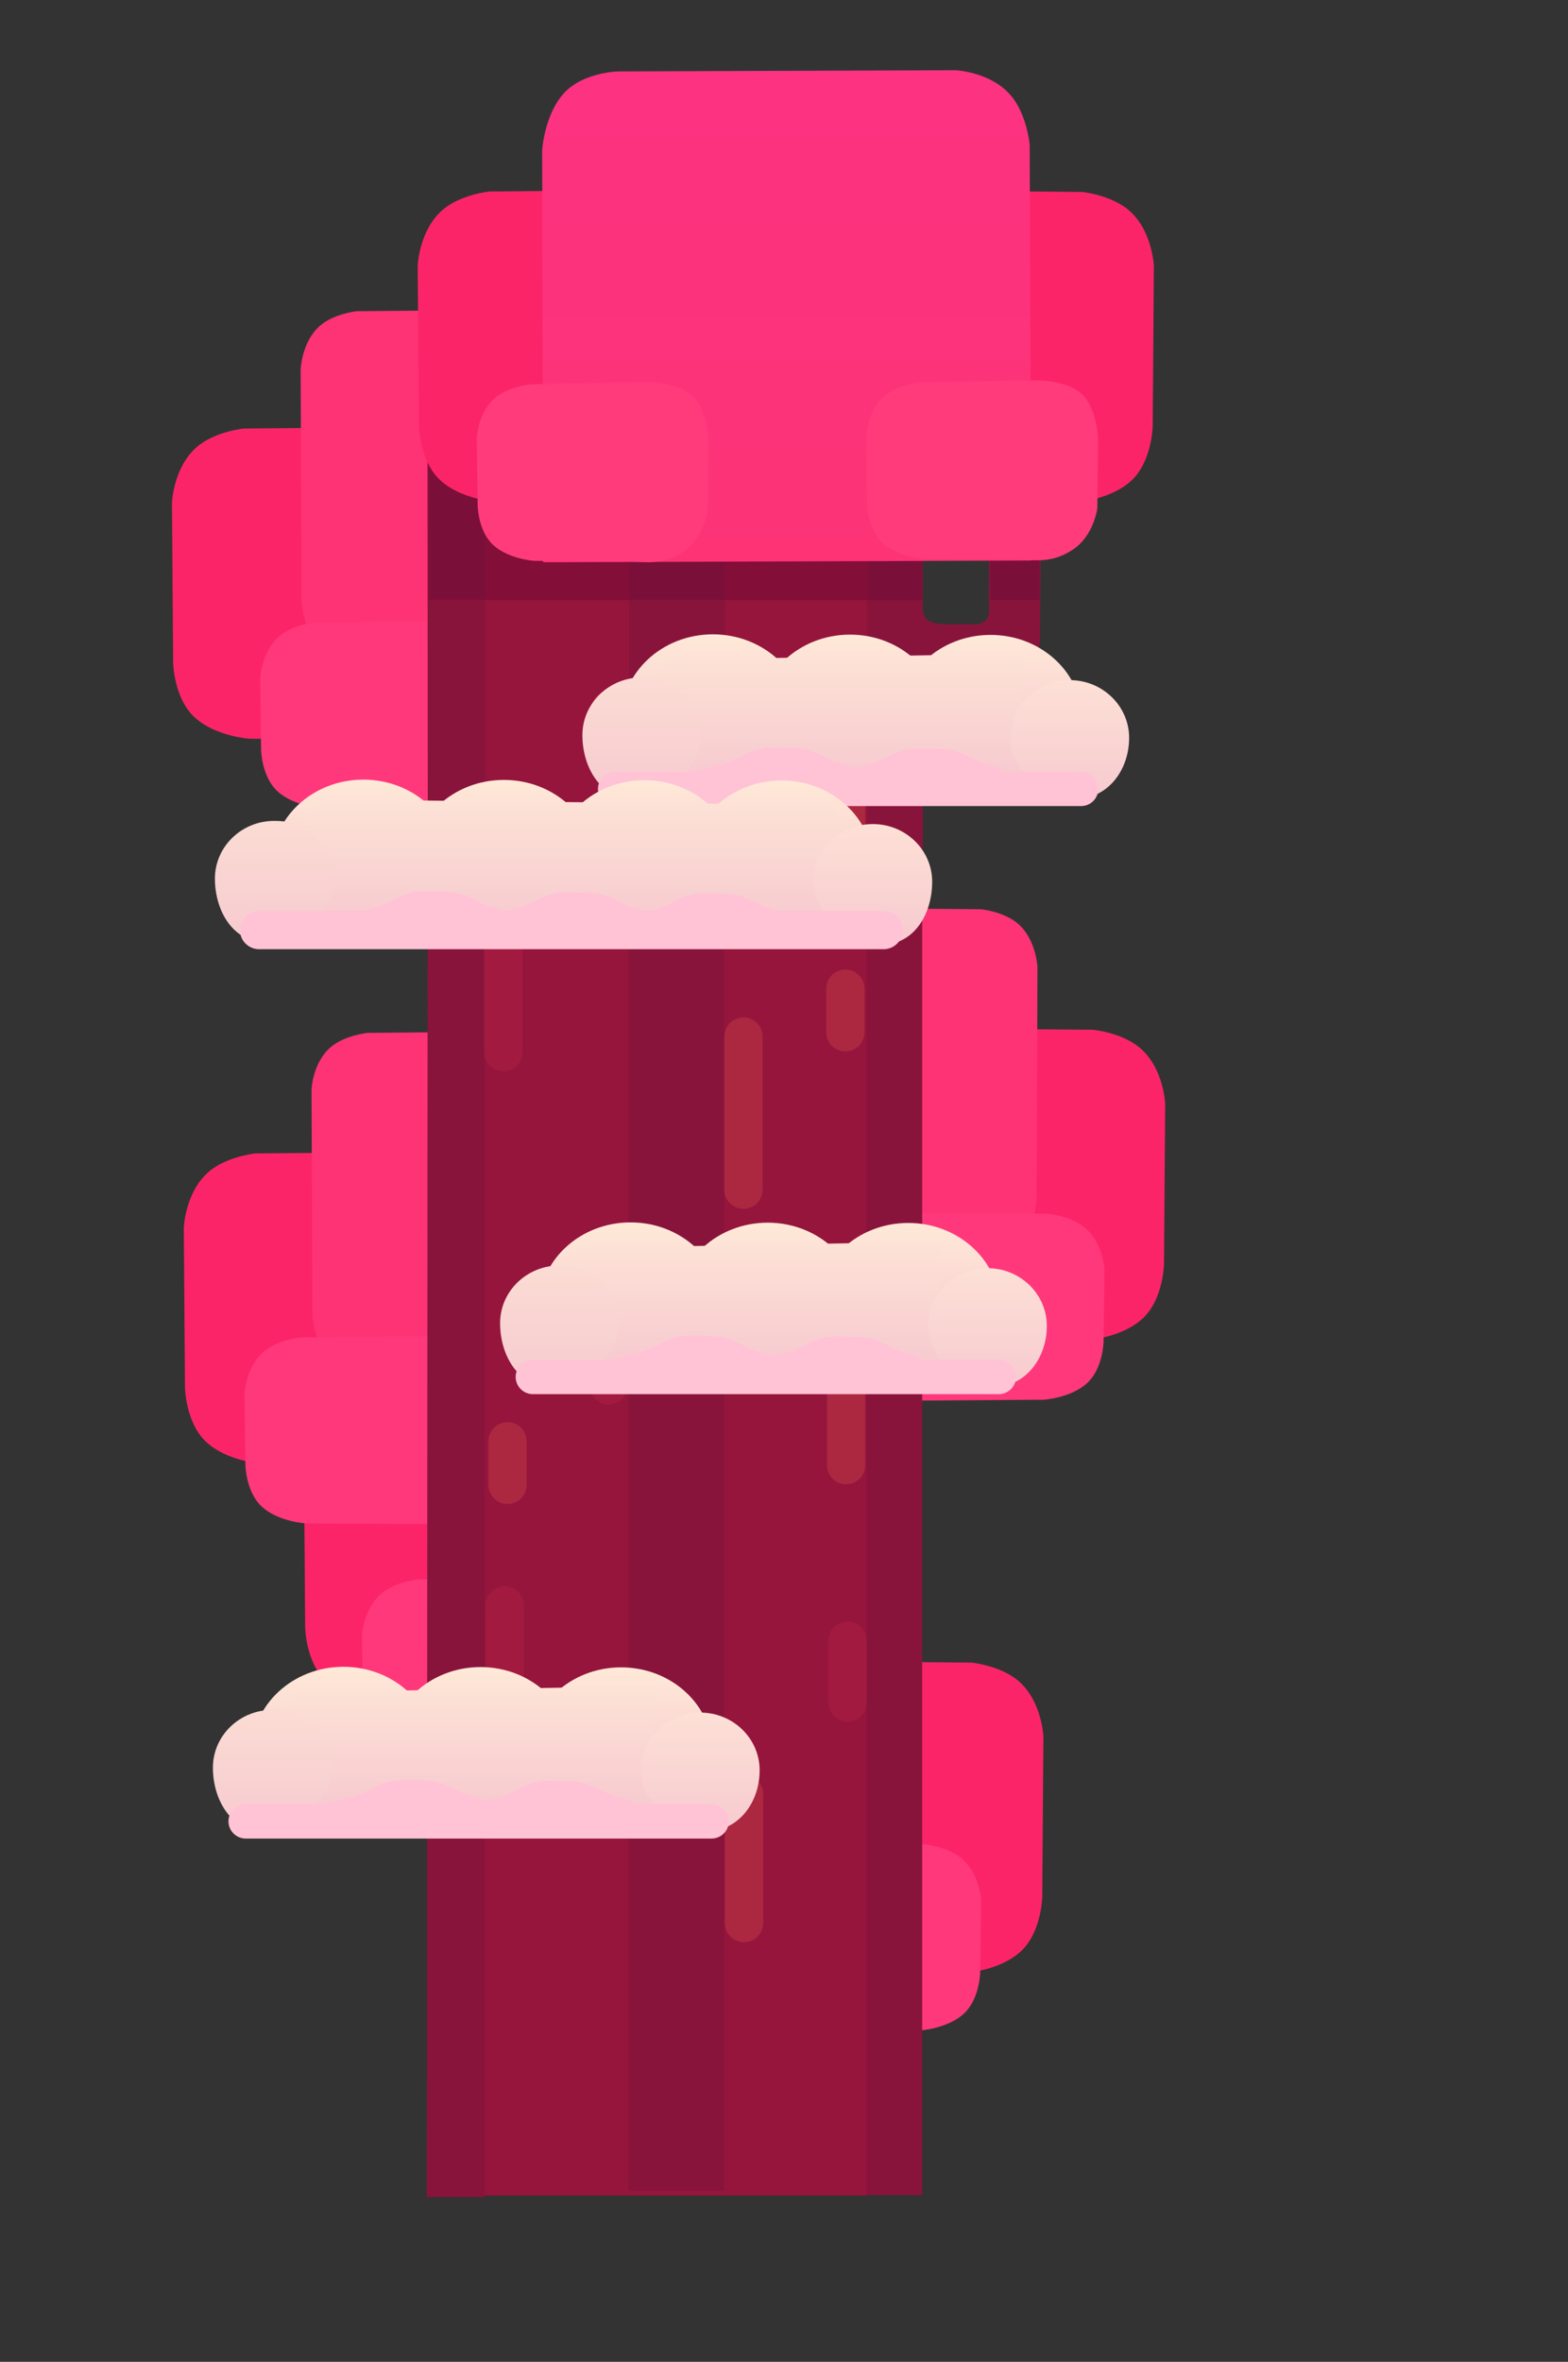 <svg version="1.1" xmlns="http://www.w3.org/2000/svg" xmlns:xlink="http://www.w3.org/1999/xlink" width="409.91" height="617.117" viewBox="0,0,409.91,617.117"><rect x="0" y="0" width="409.91" height="617.117" fill="#333333" stroke="none"/><defs><linearGradient x1="399.901" y1="-60.478" x2="399.901" y2="68.088" gradientUnits="userSpaceOnUse" id="color-1"><stop offset="0" stop-color="#fd3281"/><stop offset="1" stop-color="#fd3376"/></linearGradient><linearGradient x1="453.194" y1="87.063" x2="453.194" y2="116.13" gradientUnits="userSpaceOnUse" id="color-2"><stop offset="0" stop-color="#ffe9d8"/><stop offset="1" stop-color="#f7cbd0"/></linearGradient><linearGradient x1="416.455" y1="86.988" x2="416.455" y2="116.055" gradientUnits="userSpaceOnUse" id="color-3"><stop offset="0" stop-color="#ffe9d8"/><stop offset="1" stop-color="#f7cbd0"/></linearGradient><linearGradient x1="380.604" y1="86.913" x2="380.604" y2="115.98" gradientUnits="userSpaceOnUse" id="color-4"><stop offset="0" stop-color="#ffe9d8"/><stop offset="1" stop-color="#f7cbd0"/></linearGradient><linearGradient x1="342.266" y1="91.437" x2="342.266" y2="122.679" gradientUnits="userSpaceOnUse" id="color-5"><stop offset="0" stop-color="#fde3d6"/><stop offset="1" stop-color="#f7cbd0"/></linearGradient><linearGradient x1="473.896" y1="98.88" x2="473.896" y2="129.04" gradientUnits="userSpaceOnUse" id="color-6"><stop offset="0" stop-color="#fde0d6"/><stop offset="1" stop-color="#f7cbd0"/></linearGradient><linearGradient x1="362.015" y1="98.18" x2="362.015" y2="128.34" gradientUnits="userSpaceOnUse" id="color-7"><stop offset="0" stop-color="#fbdcd4"/><stop offset="1" stop-color="#f7cbd0"/></linearGradient><linearGradient x1="431.677" y1="240.714" x2="431.677" y2="269.782" gradientUnits="userSpaceOnUse" id="color-8"><stop offset="0" stop-color="#ffe9d8"/><stop offset="1" stop-color="#f7cbd0"/></linearGradient><linearGradient x1="394.939" y1="240.64" x2="394.939" y2="269.707" gradientUnits="userSpaceOnUse" id="color-9"><stop offset="0" stop-color="#ffe9d8"/><stop offset="1" stop-color="#f7cbd0"/></linearGradient><linearGradient x1="359.087" y1="240.565" x2="359.087" y2="269.632" gradientUnits="userSpaceOnUse" id="color-10"><stop offset="0" stop-color="#ffe9d8"/><stop offset="1" stop-color="#f7cbd0"/></linearGradient><linearGradient x1="320.75" y1="245.089" x2="320.75" y2="276.331" gradientUnits="userSpaceOnUse" id="color-11"><stop offset="0" stop-color="#fde3d6"/><stop offset="1" stop-color="#f7cbd0"/></linearGradient><linearGradient x1="452.38" y1="252.531" x2="452.38" y2="282.692" gradientUnits="userSpaceOnUse" id="color-12"><stop offset="0" stop-color="#fde0d6"/><stop offset="1" stop-color="#f7cbd0"/></linearGradient><linearGradient x1="340.499" y1="251.831" x2="340.499" y2="281.992" gradientUnits="userSpaceOnUse" id="color-13"><stop offset="0" stop-color="#fbdcd4"/><stop offset="1" stop-color="#f7cbd0"/></linearGradient><linearGradient x1="398.555" y1="125.102" x2="398.555" y2="154.169" gradientUnits="userSpaceOnUse" id="color-14"><stop offset="0" stop-color="#ffe9d8"/><stop offset="1" stop-color="#f7cbd0"/></linearGradient><linearGradient x1="362.703" y1="125.028" x2="362.703" y2="154.095" gradientUnits="userSpaceOnUse" id="color-15"><stop offset="0" stop-color="#ffe9d8"/><stop offset="1" stop-color="#f7cbd0"/></linearGradient><linearGradient x1="325.965" y1="124.953" x2="325.965" y2="154.02" gradientUnits="userSpaceOnUse" id="color-16"><stop offset="0" stop-color="#ffe9d8"/><stop offset="1" stop-color="#f7cbd0"/></linearGradient><linearGradient x1="289.226" y1="124.878" x2="289.226" y2="153.945" gradientUnits="userSpaceOnUse" id="color-17"><stop offset="0" stop-color="#ffe9d8"/><stop offset="1" stop-color="#f7cbd0"/></linearGradient><linearGradient x1="324.366" y1="129.552" x2="324.366" y2="160.794" gradientUnits="userSpaceOnUse" id="color-18"><stop offset="0" stop-color="#fde3d6"/><stop offset="1" stop-color="#f7cbd0"/></linearGradient><linearGradient x1="422.411" y1="136.489" x2="422.411" y2="166.649" gradientUnits="userSpaceOnUse" id="color-19"><stop offset="0" stop-color="#fde0d6"/><stop offset="1" stop-color="#f7cbd0"/></linearGradient><linearGradient x1="265.948" y1="135.658" x2="265.948" y2="165.819" gradientUnits="userSpaceOnUse" id="color-20"><stop offset="0" stop-color="#fbdcd4"/><stop offset="1" stop-color="#f7cbd0"/></linearGradient><linearGradient x1="356.602" y1="356.831" x2="356.602" y2="385.899" gradientUnits="userSpaceOnUse" id="color-21"><stop offset="0" stop-color="#ffe9d8"/><stop offset="1" stop-color="#f7cbd0"/></linearGradient><linearGradient x1="319.864" y1="356.757" x2="319.864" y2="385.824" gradientUnits="userSpaceOnUse" id="color-22"><stop offset="0" stop-color="#ffe9d8"/><stop offset="1" stop-color="#f7cbd0"/></linearGradient><linearGradient x1="284.012" y1="356.682" x2="284.012" y2="385.749" gradientUnits="userSpaceOnUse" id="color-23"><stop offset="0" stop-color="#ffe9d8"/><stop offset="1" stop-color="#f7cbd0"/></linearGradient><linearGradient x1="245.675" y1="361.206" x2="245.675" y2="392.448" gradientUnits="userSpaceOnUse" id="color-24"><stop offset="0" stop-color="#fde3d6"/><stop offset="1" stop-color="#f7cbd0"/></linearGradient><linearGradient x1="377.305" y1="368.649" x2="377.305" y2="398.809" gradientUnits="userSpaceOnUse" id="color-25"><stop offset="0" stop-color="#fde0d6"/><stop offset="1" stop-color="#f7cbd0"/></linearGradient><linearGradient x1="265.424" y1="367.948" x2="265.424" y2="398.109" gradientUnits="userSpaceOnUse" id="color-26"><stop offset="0" stop-color="#fbdcd4"/><stop offset="1" stop-color="#f7cbd0"/></linearGradient></defs><g transform="translate(-194.242,78.829)"><g data-paper-data="{&quot;isPaintingLayer&quot;:true}" fill-rule="nonzero" stroke-linejoin="miter" stroke-miterlimit="10" stroke-dasharray="" stroke-dashoffset="0" style="mix-blend-mode: normal"><path d="" data-paper-data="{&quot;origPos&quot;:null,&quot;index&quot;:null}" fill="#9e233c" stroke="none" stroke-width="0" stroke-linecap="butt"/><path d="" data-paper-data="{&quot;origPos&quot;:null}" fill="#95153c" stroke="none" stroke-width="0" stroke-linecap="butt"/><path d="" data-paper-data="{&quot;origPos&quot;:null}" fill="#88143c" stroke="none" stroke-width="0" stroke-linecap="butt"/><path d="" data-paper-data="{&quot;origPos&quot;:null}" fill="#88143c" stroke="none" stroke-width="0" stroke-linecap="butt"/><path d="" data-paper-data="{&quot;origPos&quot;:null}" fill="#830e37" stroke="none" stroke-width="0" stroke-linecap="butt"/><path d="" data-paper-data="{&quot;origPos&quot;:null}" fill="#7a1039" stroke="none" stroke-width="0" stroke-linecap="butt"/><path d="" data-paper-data="{&quot;origPos&quot;:null}" fill="#7a1039" stroke="none" stroke-width="0" stroke-linecap="butt"/><path d="" data-paper-data="{&quot;origPos&quot;:null}" fill="#7a1039" stroke="none" stroke-width="0" stroke-linecap="butt"/><path d="M311.219,114.542l-51.722,-0.351c0,0 -9.097,-0.564 -14.547,-5.749c-5.293,-5.035 -5.446,-14.154 -5.446,-14.154l-0.303,-41.743c0,0 0.325,-9.107 6.354,-14.457c4.739,-4.204 12.451,-4.945 12.451,-4.945l47.169,-0.41l10.601,15.025l-0.249,55.014z" data-paper-data="{&quot;origPos&quot;:null,&quot;origRot&quot;:0,&quot;index&quot;:null}" fill="#fc2468" stroke="none" stroke-width="0" stroke-linecap="butt"/><path d="M329.229,93.832l-40.5,-0.275c0,0 -7.123,-0.441 -11.391,-4.499c-4.144,-3.94 -4.265,-11.077 -4.265,-11.077l-0.237,-60.313c0,0 0.254,-7.128 4.975,-11.314c3.71,-3.29 9.749,-3.87 9.749,-3.87l36.935,-0.321l8.301,11.759l-0.195,46.647z" data-paper-data="{&quot;origPos&quot;:null,&quot;origRot&quot;:0,&quot;index&quot;:null}" fill="#fd3376" stroke="none" stroke-width="0" stroke-linecap="butt"/><path d="M321.806,132.548l-43.656,-0.267c0,0 -7.123,-0.429 -11.391,-4.378c-4.144,-3.834 -4.265,-10.778 -4.265,-10.778l-0.237,-18.659c0,0 0.254,-6.935 4.975,-11.008c3.71,-3.201 9.749,-3.765 9.749,-3.765l41.323,-0.312l3.913,11.441l-0.195,28.765z" data-paper-data="{&quot;origPos&quot;:null,&quot;origRot&quot;:0,&quot;index&quot;:null}" fill="#ff387b" stroke="none" stroke-width="0" stroke-linecap="butt"/><g data-paper-data="{&quot;origPos&quot;:null,&quot;index&quot;:null}" stroke-width="0" stroke-linecap="butt"><path d="M320.466,168.423v-128.03h100.852v128.03z" data-paper-data="{&quot;origPos&quot;:null}" fill="#95153c" stroke="#95153c"/><path d="M420.884,165.042v-124.668h14.606v124.668z" data-paper-data="{&quot;origPos&quot;:null}" fill="#88143c" stroke="none"/><path d="M306.101,166.901l-0.111,-126.888h15.106v126.888z" data-paper-data="{&quot;origPos&quot;:null}" fill="#88143c" stroke="none"/><path d="M358.719,164.622v-124.668h25.039v124.668z" data-paper-data="{&quot;origPos&quot;:null}" fill="#88143c" stroke="none"/></g><path d="M446.278,98.792c0,0 -5.619,0.146 -8.322,3.256c-2.703,3.11 -2.605,9.56 -2.605,9.56l-8.651,-5.143l0.262,-21.198l8.287,-6.213c0,0 0.113,2.849 1.181,3.918c1.068,1.068 4.043,1.307 4.043,1.307h9.177c0,0 1.486,-0.241 2.167,-0.861c0.682,-0.621 0.936,-1.965 0.936,-1.965l0.049,-15.426l13.491,-2.048l-0.17,24.809c0,0 -0.52,4.157 -3.001,6.488c-2.481,2.331 -7.286,3.175 -7.286,3.175z" data-paper-data="{&quot;origPos&quot;:null,&quot;index&quot;:null}" fill="#88143c" stroke="none" stroke-width="0" stroke-linecap="butt"/><path d="M419.561,40.952l-0.249,-55.014l10.601,-15.025l47.169,0.41c0,0 7.712,0.74 12.451,4.945c6.029,5.349 6.354,14.457 6.354,14.457l-0.303,41.743c0,0 -0.154,9.119 -5.446,14.154c-5.45,5.185 -14.547,5.749 -14.547,5.749l-51.722,0.351z" data-paper-data="{&quot;origPos&quot;:null,&quot;origRot&quot;:0,&quot;index&quot;:null}" fill="#fc2468" stroke="none" stroke-width="0" stroke-linecap="butt"/><path d="M390.687,425.218l-0.249,-55.014l10.601,-15.025l47.169,0.41c0,0 7.712,0.74 12.451,4.945c6.029,5.349 6.354,14.457 6.354,14.457l-0.303,41.743c0,0 -0.154,9.119 -5.446,14.154c-5.45,5.185 -14.547,5.749 -14.547,5.749l-51.722,0.351z" data-paper-data="{&quot;origPos&quot;:null,&quot;origRot&quot;:0,&quot;index&quot;:null}" fill="#fc2468" stroke="none" stroke-width="0" stroke-linecap="butt"/><path d="M390.96,442.993l-0.195,-28.765l8.301,-11.441l36.935,0.312c0,0 6.039,0.564 9.749,3.765c4.721,4.073 4.975,11.008 4.975,11.008l-0.237,18.659c0,0 -0.12,6.944 -4.265,10.778c-4.268,3.948 -11.391,4.378 -11.391,4.378l-40.5,0.267z" data-paper-data="{&quot;origPos&quot;:null,&quot;origRot&quot;:0,&quot;index&quot;:null}" fill="#ff387b" stroke="none" stroke-width="0" stroke-linecap="butt"/><path d="M345.732,366.635l-51.722,-0.351c0,0 -9.097,-0.564 -14.547,-5.749c-5.293,-5.035 -5.446,-14.154 -5.446,-14.154l-0.303,-41.743c0,0 0.325,-9.107 6.354,-14.457c4.739,-4.204 12.451,-4.945 12.451,-4.945l47.169,-0.41l10.601,15.025l-0.249,55.014z" data-paper-data="{&quot;origPos&quot;:null,&quot;origRot&quot;:0,&quot;index&quot;:null}" fill="#fc2468" stroke="none" stroke-width="0" stroke-linecap="butt"/><path d="M314.314,303.94l-51.722,-0.351c0,0 -9.097,-0.564 -14.547,-5.749c-5.293,-5.035 -5.446,-14.154 -5.446,-14.154l-0.303,-41.743c0,0 0.325,-9.107 6.354,-14.457c4.739,-4.204 12.451,-4.945 12.451,-4.945l47.169,-0.41l10.601,15.025l-0.249,55.014z" data-paper-data="{&quot;origPos&quot;:null,&quot;origRot&quot;:0,&quot;index&quot;:null}" fill="#fc2468" stroke="none" stroke-width="0" stroke-linecap="butt"/><path d="M345.293,382.704l-40.5,-0.267c0,0 -7.123,-0.429 -11.391,-4.378c-4.144,-3.834 -4.265,-10.778 -4.265,-10.778l-0.237,-18.659c0,0 0.254,-6.935 4.975,-11.008c3.71,-3.201 9.749,-3.765 9.749,-3.765l36.935,-0.312l8.301,11.441l-0.195,28.765z" data-paper-data="{&quot;origPos&quot;:null,&quot;origRot&quot;:0,&quot;index&quot;:null}" fill="#ff387b" stroke="none" stroke-width="0" stroke-linecap="butt"/><path d="M332.076,279.924l-40.5,-0.267c0,0 -7.123,-0.429 -11.391,-4.378c-4.144,-3.834 -4.265,-10.778 -4.265,-10.778l-0.237,-58.682c0,0 0.254,-6.935 4.975,-11.008c3.71,-3.201 9.749,-3.765 9.749,-3.765l36.935,-0.312l8.301,11.441l-0.195,45.385z" data-paper-data="{&quot;origPos&quot;:null,&quot;origRot&quot;:0,&quot;index&quot;:null}" fill="#fd3376" stroke="none" stroke-width="0" stroke-linecap="butt"/><path d="M314.558,319.467l-40.5,-0.267c0,0 -7.123,-0.429 -11.391,-4.378c-4.144,-3.834 -4.265,-10.778 -4.265,-10.778l-0.237,-18.659c0,0 0.254,-6.935 4.975,-11.008c3.71,-3.201 9.749,-3.765 9.749,-3.765l41.323,-0.312l3.913,11.441l-0.195,28.765z" data-paper-data="{&quot;origPos&quot;:null,&quot;origRot&quot;:0,&quot;index&quot;:null}" fill="#ff387b" stroke="none" stroke-width="0" stroke-linecap="butt"/><path d="M422.523,259.873l-0.249,-55.014l10.601,-15.025l47.169,0.41c0,0 7.712,0.74 12.451,4.945c6.029,5.349 6.354,14.457 6.354,14.457l-0.303,41.743c0,0 -0.154,9.119 -5.446,14.154c-5.45,5.185 -14.547,5.749 -14.547,5.749l-51.722,0.351z" data-paper-data="{&quot;origPos&quot;:null,&quot;origRot&quot;:0,&quot;index&quot;:null}" fill="#fc2468" stroke="none" stroke-width="0" stroke-linecap="butt"/><path d="M405.696,216.842l-0.195,-46.647l8.301,-11.759l36.935,0.321c0,0 6.039,0.579 9.749,3.87c4.721,4.187 4.975,11.314 4.975,11.314l-0.237,60.313c0,0 -0.12,7.137 -4.265,11.077c-4.268,4.058 -11.391,4.499 -11.391,4.499l-40.5,0.275z" data-paper-data="{&quot;origPos&quot;:null,&quot;origRot&quot;:0,&quot;index&quot;:null}" fill="#fd3376" stroke="none" stroke-width="0" stroke-linecap="butt"/><path d="M423.214,278.208l-0.195,-28.765l3.913,-11.441l41.323,0.312c0,0 6.039,0.564 9.749,3.765c4.721,4.073 4.975,11.008 4.975,11.008l-0.237,18.659c0,0 -0.12,6.944 -4.265,10.778c-4.268,3.948 -11.391,4.378 -11.391,4.378l-40.5,0.267z" data-paper-data="{&quot;origPos&quot;:null,&quot;origRot&quot;:0,&quot;index&quot;:null}" fill="#ff387b" stroke="none" stroke-width="0" stroke-linecap="butt"/><g data-paper-data="{&quot;origPos&quot;:null,&quot;index&quot;:null}" stroke-width="0" stroke-linecap="butt"><path d="M320.302,494.848v-336.939h100.852v336.939z" data-paper-data="{&quot;origPos&quot;:null}" fill="#95153c" stroke="#95153c"/><path d="M420.719,494.72v-336.863h14.606v336.863z" data-paper-data="{&quot;origPos&quot;:null}" fill="#88143c" stroke="none"/><path d="M305.825,495.239l0.219,-342.863h14.887v342.863z" data-paper-data="{&quot;origPos&quot;:null}" fill="#88143c" stroke="none"/><path d="M358.554,493.586v-336.863h25.039v336.863z" data-paper-data="{&quot;origPos&quot;:null}" fill="#88143c" stroke="none"/></g><path d="M415.455,110.536v30.037" data-paper-data="{&quot;origPos&quot;:null,&quot;index&quot;:null}" fill="none" stroke="#ac2841" stroke-width="10" stroke-linecap="round"/><path d="M388.604,192.012v40.012" data-paper-data="{&quot;origPos&quot;:null,&quot;index&quot;:null}" fill="none" stroke="#ac2841" stroke-width="10" stroke-linecap="round"/><path d="M415.43,304v-25.287" data-paper-data="{&quot;origPos&quot;:null,&quot;index&quot;:null}" fill="none" stroke="#ac2841" stroke-width="10" stroke-linecap="round"/><path d="M325.861,196.123v-30.037" data-paper-data="{&quot;origPos&quot;:null,&quot;index&quot;:null}" fill="none" stroke="#a31a40" stroke-width="10" stroke-linecap="round"/><path d="M353.357,253.1v30.037" data-paper-data="{&quot;origPos&quot;:null,&quot;index&quot;:null}" fill="none" stroke="#a31a40" stroke-width="10" stroke-linecap="round"/><path d="M326.177,374.279v-33.648" data-paper-data="{&quot;origPos&quot;:null,&quot;index&quot;:null}" fill="none" stroke="#a31a40" stroke-width="10" stroke-linecap="round"/><path d="M388.749,389.991v33.648" data-paper-data="{&quot;origPos&quot;:null,&quot;index&quot;:null}" fill="none" stroke="#ac2841" stroke-width="10" stroke-linecap="round"/><path d="M415.8,349.839v16.214" data-paper-data="{&quot;origPos&quot;:null,&quot;index&quot;:null}" fill="none" stroke="#a31a40" stroke-width="10" stroke-linecap="round"/><path d="M326.926,297.765v11.383" data-paper-data="{&quot;origPos&quot;:null,&quot;index&quot;:null}" fill="none" stroke="#ac2841" stroke-width="10" stroke-linecap="round"/><path d="M415.238,179.509v11.383" data-paper-data="{&quot;origPos&quot;:null,&quot;index&quot;:null}" fill="none" stroke="#ac2841" stroke-width="10" stroke-linecap="round"/><path d="M353.833,117.9v-11.383" data-paper-data="{&quot;origPos&quot;:null,&quot;index&quot;:null}" fill="none" stroke="#ac2841" stroke-width="10" stroke-linecap="round"/><path d="M306.213,77.952v-37.516h129.114v37.516z" data-paper-data="{&quot;origPos&quot;:null,&quot;index&quot;:null}" fill="#830e37" stroke="none" stroke-width="0" stroke-linecap="butt"/><path d="M453.099,65.892h12.97v12.002h-12.97z" data-paper-data="{&quot;origPos&quot;:null,&quot;origRot&quot;:0,&quot;index&quot;:null}" fill="#7a1039" stroke="none" stroke-width="0" stroke-linecap="butt"/><path d="M207.755,451.211v-530.04h396.396v530.04z" data-paper-data="{&quot;origPos&quot;:null,&quot;index&quot;:null}" fill="none" stroke="none" stroke-width="NaN" stroke-linecap="butt"/><path d="M194.242,538.288v-178.679h363.363v178.679z" data-paper-data="{&quot;origPos&quot;:null,&quot;index&quot;:null}" fill="none" stroke="none" stroke-width="0" stroke-linecap="butt"/><path d="M421.099,65.983h14.284v12.002h-14.284z" data-paper-data="{&quot;origPos&quot;:null,&quot;origRot&quot;:0,&quot;index&quot;:null}" fill="#7a1039" stroke="none" stroke-width="0" stroke-linecap="butt"/><path d="M358.664,65.828h24.997v12.002h-24.997z" data-paper-data="{&quot;origPos&quot;:null,&quot;origRot&quot;:0,&quot;index&quot;:null}" fill="#7a1039" stroke="none" stroke-width="0" stroke-linecap="butt"/><path d="M306.629,41.529h14.443v36.056h-14.443z" data-paper-data="{&quot;origPos&quot;:null,&quot;origRot&quot;:0,&quot;index&quot;:null}" fill="#7a1039" stroke="none" stroke-width="0" stroke-linecap="butt"/><path d="M375.456,52.605l-51.722,-0.351c0,0 -9.097,-0.564 -14.547,-5.749c-5.293,-5.035 -5.446,-14.154 -5.446,-14.154l-0.303,-41.743c0,0 0.325,-9.107 6.354,-14.457c4.739,-4.204 12.451,-4.945 12.451,-4.945l47.169,-0.41l10.601,15.025l-0.249,55.014z" data-paper-data="{&quot;origPos&quot;:null,&quot;origRot&quot;:0,&quot;index&quot;:null}" fill="#fc2468" stroke="none" stroke-width="0" stroke-linecap="butt"/><path d="M336.229,68.088l-0.258,-107.646c0,0 0.565,-9.377 5.763,-14.995c5.047,-5.455 14.188,-5.614 14.188,-5.614l88.052,-0.312c0,0 9.129,0.335 14.491,6.549c4.214,4.884 4.956,12.834 4.956,12.834l0.411,108.728z" data-paper-data="{&quot;origPos&quot;:null,&quot;origRot&quot;:0,&quot;index&quot;:null}" fill="url(#color-1)" stroke="none" stroke-width="0" stroke-linecap="butt"/><path d="M379.279,54.444c0,0 -0.883,7.216 -6.454,10.871c-5.571,3.655 -10.129,2.629 -13.207,2.609c-9.231,-0.061 -25.643,-0.202 -25.643,-0.202c0,0 -6.76,-0.407 -10.811,-4.155c-3.933,-3.639 -4.048,-10.229 -4.048,-10.229l-0.225,-17.709c0,0 0.241,-6.582 4.722,-10.448c3.522,-3.038 9.253,-3.573 9.253,-3.573l30.004,-0.559c0,0 8.267,-0.182 12.287,3.515c4.02,3.697 4.305,11.746 4.305,11.746l-0.185,18.135z" data-paper-data="{&quot;origPos&quot;:null,&quot;origRot&quot;:0,&quot;index&quot;:null}" fill="#ff3b7c" stroke="none" stroke-width="0" stroke-linecap="butt"/><path d="M481.112,53.949c0,0 -0.883,7.216 -6.453,10.871c-5.571,3.655 -10.129,2.629 -13.207,2.609c-9.231,-0.061 -25.643,-0.202 -25.643,-0.202c0,0 -6.76,-0.407 -10.811,-4.155c-3.933,-3.639 -4.048,-10.229 -4.048,-10.229l-0.225,-17.709c0,0 0.241,-6.582 4.722,-10.448c3.522,-3.038 9.253,-3.573 9.253,-3.573l30.004,-0.559c0,0 8.267,-0.182 12.287,3.515c4.02,3.697 4.305,11.746 4.305,11.746l-0.185,18.135z" data-paper-data="{&quot;origPos&quot;:null,&quot;origRot&quot;:0,&quot;index&quot;:null}" fill="#ff3b7c" stroke="none" stroke-width="0" stroke-linecap="butt"/><g data-paper-data="{&quot;origPos&quot;:null,&quot;index&quot;:null}"><g data-paper-data="{&quot;origPos&quot;:null}" stroke="none" stroke-linecap="butt"><path d="M429.243,109.239c0,-12.248 10.723,-22.177 23.951,-22.177c13.228,0 23.951,9.929 23.951,22.177c0,12.248 -20.846,4.435 -20.846,4.435c0,0 -27.056,7.813 -27.056,-4.435z" data-paper-data="{&quot;origPos&quot;:null}" fill="url(#color-2)" stroke-width="NaN"/><path d="M392.504,109.165c0,-12.248 10.723,-22.177 23.951,-22.177c13.228,0 23.951,9.929 23.951,22.177c0,12.248 -20.846,4.435 -20.846,4.435c0,0 -27.056,7.813 -27.056,-4.435z" data-paper-data="{&quot;origPos&quot;:null}" fill="url(#color-3)" stroke-width="NaN"/><path d="M356.653,109.09c0,-12.248 10.723,-22.177 23.951,-22.177c13.228,0 23.951,9.929 23.951,22.177c0,12.248 -20.846,4.435 -20.846,4.435c0,0 -27.056,7.813 -27.056,-4.435z" data-paper-data="{&quot;origPos&quot;:null}" fill="url(#color-4)" stroke-width="NaN"/><path d="M354.093,123.476l14.227,-29.875l93.298,-1.667v31.411z" data-paper-data="{&quot;origPos&quot;:null}" fill="url(#color-5)" stroke-width="0"/><path d="M458.373,113.96c0,-8.329 6.95,-15.08 15.524,-15.08c8.573,0 15.524,6.752 15.524,15.08c0,8.329 -5.467,15.946 -14.04,15.946c-8.573,0 -17.007,-7.618 -17.007,-15.946z" data-paper-data="{&quot;origPos&quot;:null}" fill="url(#color-6)" stroke-width="0"/><path d="M362.015,98.18c3.718,0 5.902,0.659 8.965,2.767c4.666,3.212 6.559,6.648 6.559,12.313c0,8.329 -9.192,16.632 -17.766,16.632c-8.573,0 -13.282,-8.303 -13.282,-16.632c0,-8.329 6.95,-15.08 15.524,-15.08z" data-paper-data="{&quot;origPos&quot;:null}" fill="url(#color-7)" stroke-width="0"/></g><path d="M476.857,127.291h-121.794" data-paper-data="{&quot;origPos&quot;:null}" fill="#ffc3d5" stroke="#ffc3d5" stroke-width="9" stroke-linecap="round"/><path d="M415.7,122.49c5.169,-1.628 6.932,-1.487 10.364,-3.398c4.616,-3.008 9.673,-2.349 9.673,-2.349c4.859,0 8.143,-0.098 12.829,2.715c2.129,1.278 4.815,1.43 7.806,2.823c0.295,0.138 -6.445,2.908 -6.445,3.234c0,5.878 -6.911,0.286 -14.748,0.286c-7.837,0 -23.978,-0.781 -19.479,-3.312z" data-paper-data="{&quot;origPos&quot;:null}" fill="#ffc3d5" stroke="none" stroke-width="0" stroke-linecap="butt"/><path d="M377.544,122.279c5.169,-1.628 6.932,-1.487 10.364,-3.398c4.616,-3.008 9.673,-2.349 9.673,-2.349c4.859,0 8.143,-0.098 12.829,2.715c2.129,1.278 4.815,1.43 7.806,2.823c0.295,0.138 -6.445,2.908 -6.445,3.234c0,5.878 -6.911,0.286 -14.748,0.286c-7.837,0 -23.978,-0.781 -19.479,-3.312z" data-paper-data="{&quot;origPos&quot;:null}" fill="#ffc3d5" stroke="none" stroke-width="0" stroke-linecap="butt"/></g><g data-paper-data="{&quot;origPos&quot;:null,&quot;index&quot;:null}"><g data-paper-data="{&quot;origPos&quot;:null}" stroke="none" stroke-linecap="butt"><path d="M407.726,262.891c0,-12.248 10.723,-22.177 23.951,-22.177c13.228,0 23.951,9.929 23.951,22.177c0,12.248 -20.846,4.435 -20.846,4.435c0,0 -27.056,7.813 -27.056,-4.435z" data-paper-data="{&quot;origPos&quot;:null}" fill="url(#color-8)" stroke-width="NaN"/><path d="M370.988,262.816c0,-12.248 10.723,-22.177 23.951,-22.177c13.228,0 23.951,9.929 23.951,22.177c0,12.248 -20.846,4.435 -20.846,4.435c0,0 -27.056,7.813 -27.056,-4.435z" data-paper-data="{&quot;origPos&quot;:null}" fill="url(#color-9)" stroke-width="NaN"/><path d="M335.136,262.742c0,-12.248 10.723,-22.177 23.951,-22.177c13.228,0 23.951,9.929 23.951,22.177c0,12.248 -20.846,4.435 -20.846,4.435c0,0 -27.056,7.813 -27.056,-4.435z" data-paper-data="{&quot;origPos&quot;:null}" fill="url(#color-10)" stroke-width="NaN"/><path d="M332.576,277.128l14.227,-29.875l93.298,-1.667v31.411z" data-paper-data="{&quot;origPos&quot;:null}" fill="url(#color-11)" stroke-width="0"/><path d="M436.856,267.612c0,-8.329 6.95,-15.08 15.524,-15.08c8.573,0 15.524,6.752 15.524,15.08c0,8.329 -5.467,15.946 -14.04,15.946c-8.573,0 -17.007,-7.618 -17.007,-15.946z" data-paper-data="{&quot;origPos&quot;:null}" fill="url(#color-12)" stroke-width="0"/><path d="M340.499,251.831c3.718,0 5.902,0.659 8.965,2.767c4.666,3.212 6.559,6.648 6.559,12.313c0,8.329 -9.192,16.632 -17.766,16.632c-8.573,0 -13.282,-8.303 -13.282,-16.632c0,-8.329 6.95,-15.08 15.524,-15.08z" data-paper-data="{&quot;origPos&quot;:null}" fill="url(#color-13)" stroke-width="0"/></g><path d="M455.341,280.943h-121.794" data-paper-data="{&quot;origPos&quot;:null}" fill="#ffc3d5" stroke="#ffc3d5" stroke-width="9" stroke-linecap="round"/><path d="M394.184,276.142c5.169,-1.628 6.932,-1.487 10.364,-3.398c4.616,-3.008 9.673,-2.349 9.673,-2.349c4.859,0 8.143,-0.098 12.829,2.715c2.129,1.278 4.815,1.43 7.806,2.823c0.295,0.138 -6.445,2.908 -6.445,3.234c0,5.878 -6.911,0.286 -14.748,0.286c-7.837,0 -23.978,-0.781 -19.479,-3.312z" data-paper-data="{&quot;origPos&quot;:null}" fill="#ffc3d5" stroke="none" stroke-width="0" stroke-linecap="butt"/><path d="M356.028,275.93c5.169,-1.628 6.932,-1.487 10.364,-3.398c4.616,-3.008 9.673,-2.349 9.673,-2.349c4.859,0 8.143,-0.098 12.829,2.715c2.129,1.278 4.815,1.43 7.806,2.823c0.295,0.138 -6.445,2.908 -6.445,3.234c0,5.878 -6.911,0.286 -14.748,0.286c-7.837,0 -23.978,-0.781 -19.479,-3.312z" data-paper-data="{&quot;origPos&quot;:null}" fill="#ffc3d5" stroke="none" stroke-width="0" stroke-linecap="butt"/></g><g data-paper-data="{&quot;origPos&quot;:null,&quot;index&quot;:null}"><g data-paper-data="{&quot;origPos&quot;:null}" stroke="none" stroke-linecap="butt"><path d="M374.604,147.279c0,-12.248 10.723,-22.177 23.951,-22.177c13.228,0 23.951,9.929 23.951,22.177c0,12.248 -20.846,4.435 -20.846,4.435c0,0 -27.056,7.813 -27.056,-4.435z" data-paper-data="{&quot;origPos&quot;:null}" fill="url(#color-14)" stroke-width="NaN"/><path d="M338.752,147.204c0,-12.248 10.723,-22.177 23.951,-22.177c13.228,0 23.951,9.929 23.951,22.177c0,12.248 -20.846,4.435 -20.846,4.435c0,0 -27.056,7.813 -27.056,-4.435z" data-paper-data="{&quot;origPos&quot;:null}" fill="url(#color-15)" stroke-width="NaN"/><path d="M302.014,147.13c0,-12.248 10.723,-22.177 23.951,-22.177c13.228,0 23.951,9.929 23.951,22.177c0,12.248 -20.846,4.435 -20.846,4.435c0,0 -27.056,7.813 -27.056,-4.435z" data-paper-data="{&quot;origPos&quot;:null}" fill="url(#color-16)" stroke-width="NaN"/><path d="M265.275,147.055c0,-12.248 10.723,-22.177 23.951,-22.177c13.228,0 23.951,9.929 23.951,22.177c0,12.248 -20.846,4.435 -20.846,4.435c0,0 -27.056,7.813 -27.056,-4.435z" data-paper-data="{&quot;origPos&quot;:null}" fill="url(#color-17)" stroke-width="NaN"/><path d="M257.828,160.794l20.227,-30.744l134.024,1.46l8.761,30.258z" data-paper-data="{&quot;origPos&quot;:null}" fill="url(#color-18)" stroke-width="0"/><path d="M406.887,151.569c0,-8.329 6.95,-15.08 15.524,-15.08c8.573,0 15.524,6.752 15.524,15.08c0,8.329 -4.646,16.44 -13.22,16.44c-8.573,0 -17.828,-8.111 -17.828,-16.44z" data-paper-data="{&quot;origPos&quot;:null}" fill="url(#color-19)" stroke-width="0"/><path d="M265.948,135.658c3.718,0 5.902,0.659 8.965,2.767c4.666,3.212 6.559,6.648 6.559,12.313c0,8.329 -9.247,16.629 -17.821,16.629c-8.573,0 -13.226,-8.3 -13.226,-16.629c0,-8.329 6.95,-15.08 15.524,-15.08z" data-paper-data="{&quot;origPos&quot;:null}" fill="url(#color-20)" stroke-width="0"/></g><path d="M425.235,164.187c0,0 -70.939,0 -119.858,0c-15.585,0 -33.919,0 -39.934,0c-2.005,0 -3.471,0 -3.471,0" data-paper-data="{&quot;origPos&quot;:null}" fill="#ffc3d5" stroke="#ffc3d5" stroke-width="10" stroke-linecap="round"/><path d="M359.644,160.393c5.169,-1.628 6.932,-1.487 10.364,-3.398c4.616,-3.008 9.673,-2.349 9.673,-2.349c4.859,0 8.143,-0.098 12.829,2.715c2.129,1.278 4.815,1.43 7.806,2.823c0.295,0.138 -6.445,2.908 -6.445,3.234c0,5.878 -6.911,0.286 -14.748,0.286c-7.837,0 -23.978,-0.781 -19.479,-3.312z" data-paper-data="{&quot;origPos&quot;:null}" fill="#ffc3d5" stroke="none" stroke-width="0" stroke-linecap="butt"/><path d="M323.731,160.065c5.169,-1.628 6.932,-1.487 10.364,-3.398c4.616,-3.008 9.673,-2.349 9.673,-2.349c4.859,0 8.143,-0.098 12.829,2.715c2.129,1.278 4.815,1.43 7.806,2.823c0.295,0.138 -6.445,2.908 -6.445,3.234c0,5.878 -6.911,0.286 -14.748,0.286c-7.837,0 -23.978,-0.781 -19.479,-3.312z" data-paper-data="{&quot;origPos&quot;:null}" fill="#ffc3d5" stroke="none" stroke-width="0" stroke-linecap="butt"/><path d="M286.55,159.854c5.169,-1.628 6.932,-1.487 10.364,-3.398c4.616,-3.008 9.673,-2.349 9.673,-2.349c4.859,0 8.143,-0.098 12.829,2.715c2.129,1.278 4.815,1.43 7.806,2.823c0.295,0.138 -6.445,2.908 -6.445,3.234c0,5.878 -6.911,0.286 -14.748,0.286c-7.837,0 -23.978,-0.781 -19.479,-3.312z" data-paper-data="{&quot;origPos&quot;:null}" fill="#ffc3d5" stroke="none" stroke-width="0" stroke-linecap="butt"/></g><g data-paper-data="{&quot;origPos&quot;:null,&quot;index&quot;:null}"><g data-paper-data="{&quot;origPos&quot;:null}" stroke="none" stroke-linecap="butt"><path d="M332.651,379.008c0,-12.248 10.723,-22.177 23.951,-22.177c13.228,0 23.951,9.929 23.951,22.177c0,12.248 -20.846,4.435 -20.846,4.435c0,0 -27.056,7.813 -27.056,-4.435z" data-paper-data="{&quot;origPos&quot;:null}" fill="url(#color-21)" stroke-width="NaN"/><path d="M295.913,378.933c0,-12.248 10.723,-22.177 23.951,-22.177c13.228,0 23.951,9.929 23.951,22.177c0,12.248 -20.846,4.435 -20.846,4.435c0,0 -27.056,7.813 -27.056,-4.435z" data-paper-data="{&quot;origPos&quot;:null}" fill="url(#color-22)" stroke-width="NaN"/><path d="M260.061,378.859c0,-12.248 10.723,-22.177 23.951,-22.177c13.228,0 23.951,9.929 23.951,22.177c0,12.248 -20.846,4.435 -20.846,4.435c0,0 -27.056,7.813 -27.056,-4.435z" data-paper-data="{&quot;origPos&quot;:null}" fill="url(#color-23)" stroke-width="NaN"/><path d="M257.501,393.245l14.227,-29.875l93.298,-1.667v31.411z" data-paper-data="{&quot;origPos&quot;:null}" fill="url(#color-24)" stroke-width="0"/><path d="M361.781,383.729c0,-8.329 6.95,-15.08 15.524,-15.08c8.573,0 15.524,6.752 15.524,15.08c0,8.329 -5.467,15.946 -14.04,15.946c-8.573,0 -17.007,-7.618 -17.007,-15.946z" data-paper-data="{&quot;origPos&quot;:null}" fill="url(#color-25)" stroke-width="0"/><path d="M265.424,367.948c3.718,0 5.902,0.659 8.965,2.767c4.666,3.212 6.559,6.648 6.559,12.313c0,8.329 -9.192,16.632 -17.766,16.632c-8.573,0 -13.282,-8.303 -13.282,-16.632c0,-8.329 6.95,-15.08 15.524,-15.08z" data-paper-data="{&quot;origPos&quot;:null}" fill="url(#color-26)" stroke-width="0"/></g><path d="M258.472,397.06h121.794" data-paper-data="{&quot;origPos&quot;:null}" fill="#ffc3d5" stroke="#ffc3d5" stroke-width="9" stroke-linecap="round"/><path d="M319.108,392.259c5.169,-1.628 6.932,-1.487 10.364,-3.398c4.616,-3.008 9.673,-2.349 9.673,-2.349c4.859,0 8.143,-0.098 12.829,2.715c2.129,1.278 4.815,1.43 7.806,2.823c0.295,0.138 -6.445,2.908 -6.445,3.234c0,5.878 -6.911,0.286 -14.748,0.286c-7.837,0 -23.978,-0.781 -19.479,-3.312z" data-paper-data="{&quot;origPos&quot;:null}" fill="#ffc3d5" stroke="none" stroke-width="0" stroke-linecap="butt"/><path d="M280.952,392.047c5.169,-1.628 6.932,-1.487 10.364,-3.398c4.616,-3.008 9.673,-2.349 9.673,-2.349c4.859,0 8.143,-0.098 12.829,2.715c2.129,1.278 4.815,1.43 7.806,2.823c0.295,0.138 -6.445,2.908 -6.445,3.234c0,5.878 -6.911,0.286 -14.748,0.286c-7.837,0 -23.978,-0.781 -19.479,-3.312z" data-paper-data="{&quot;origPos&quot;:null}" fill="#ffc3d5" stroke="none" stroke-width="0" stroke-linecap="butt"/></g></g></g></svg>